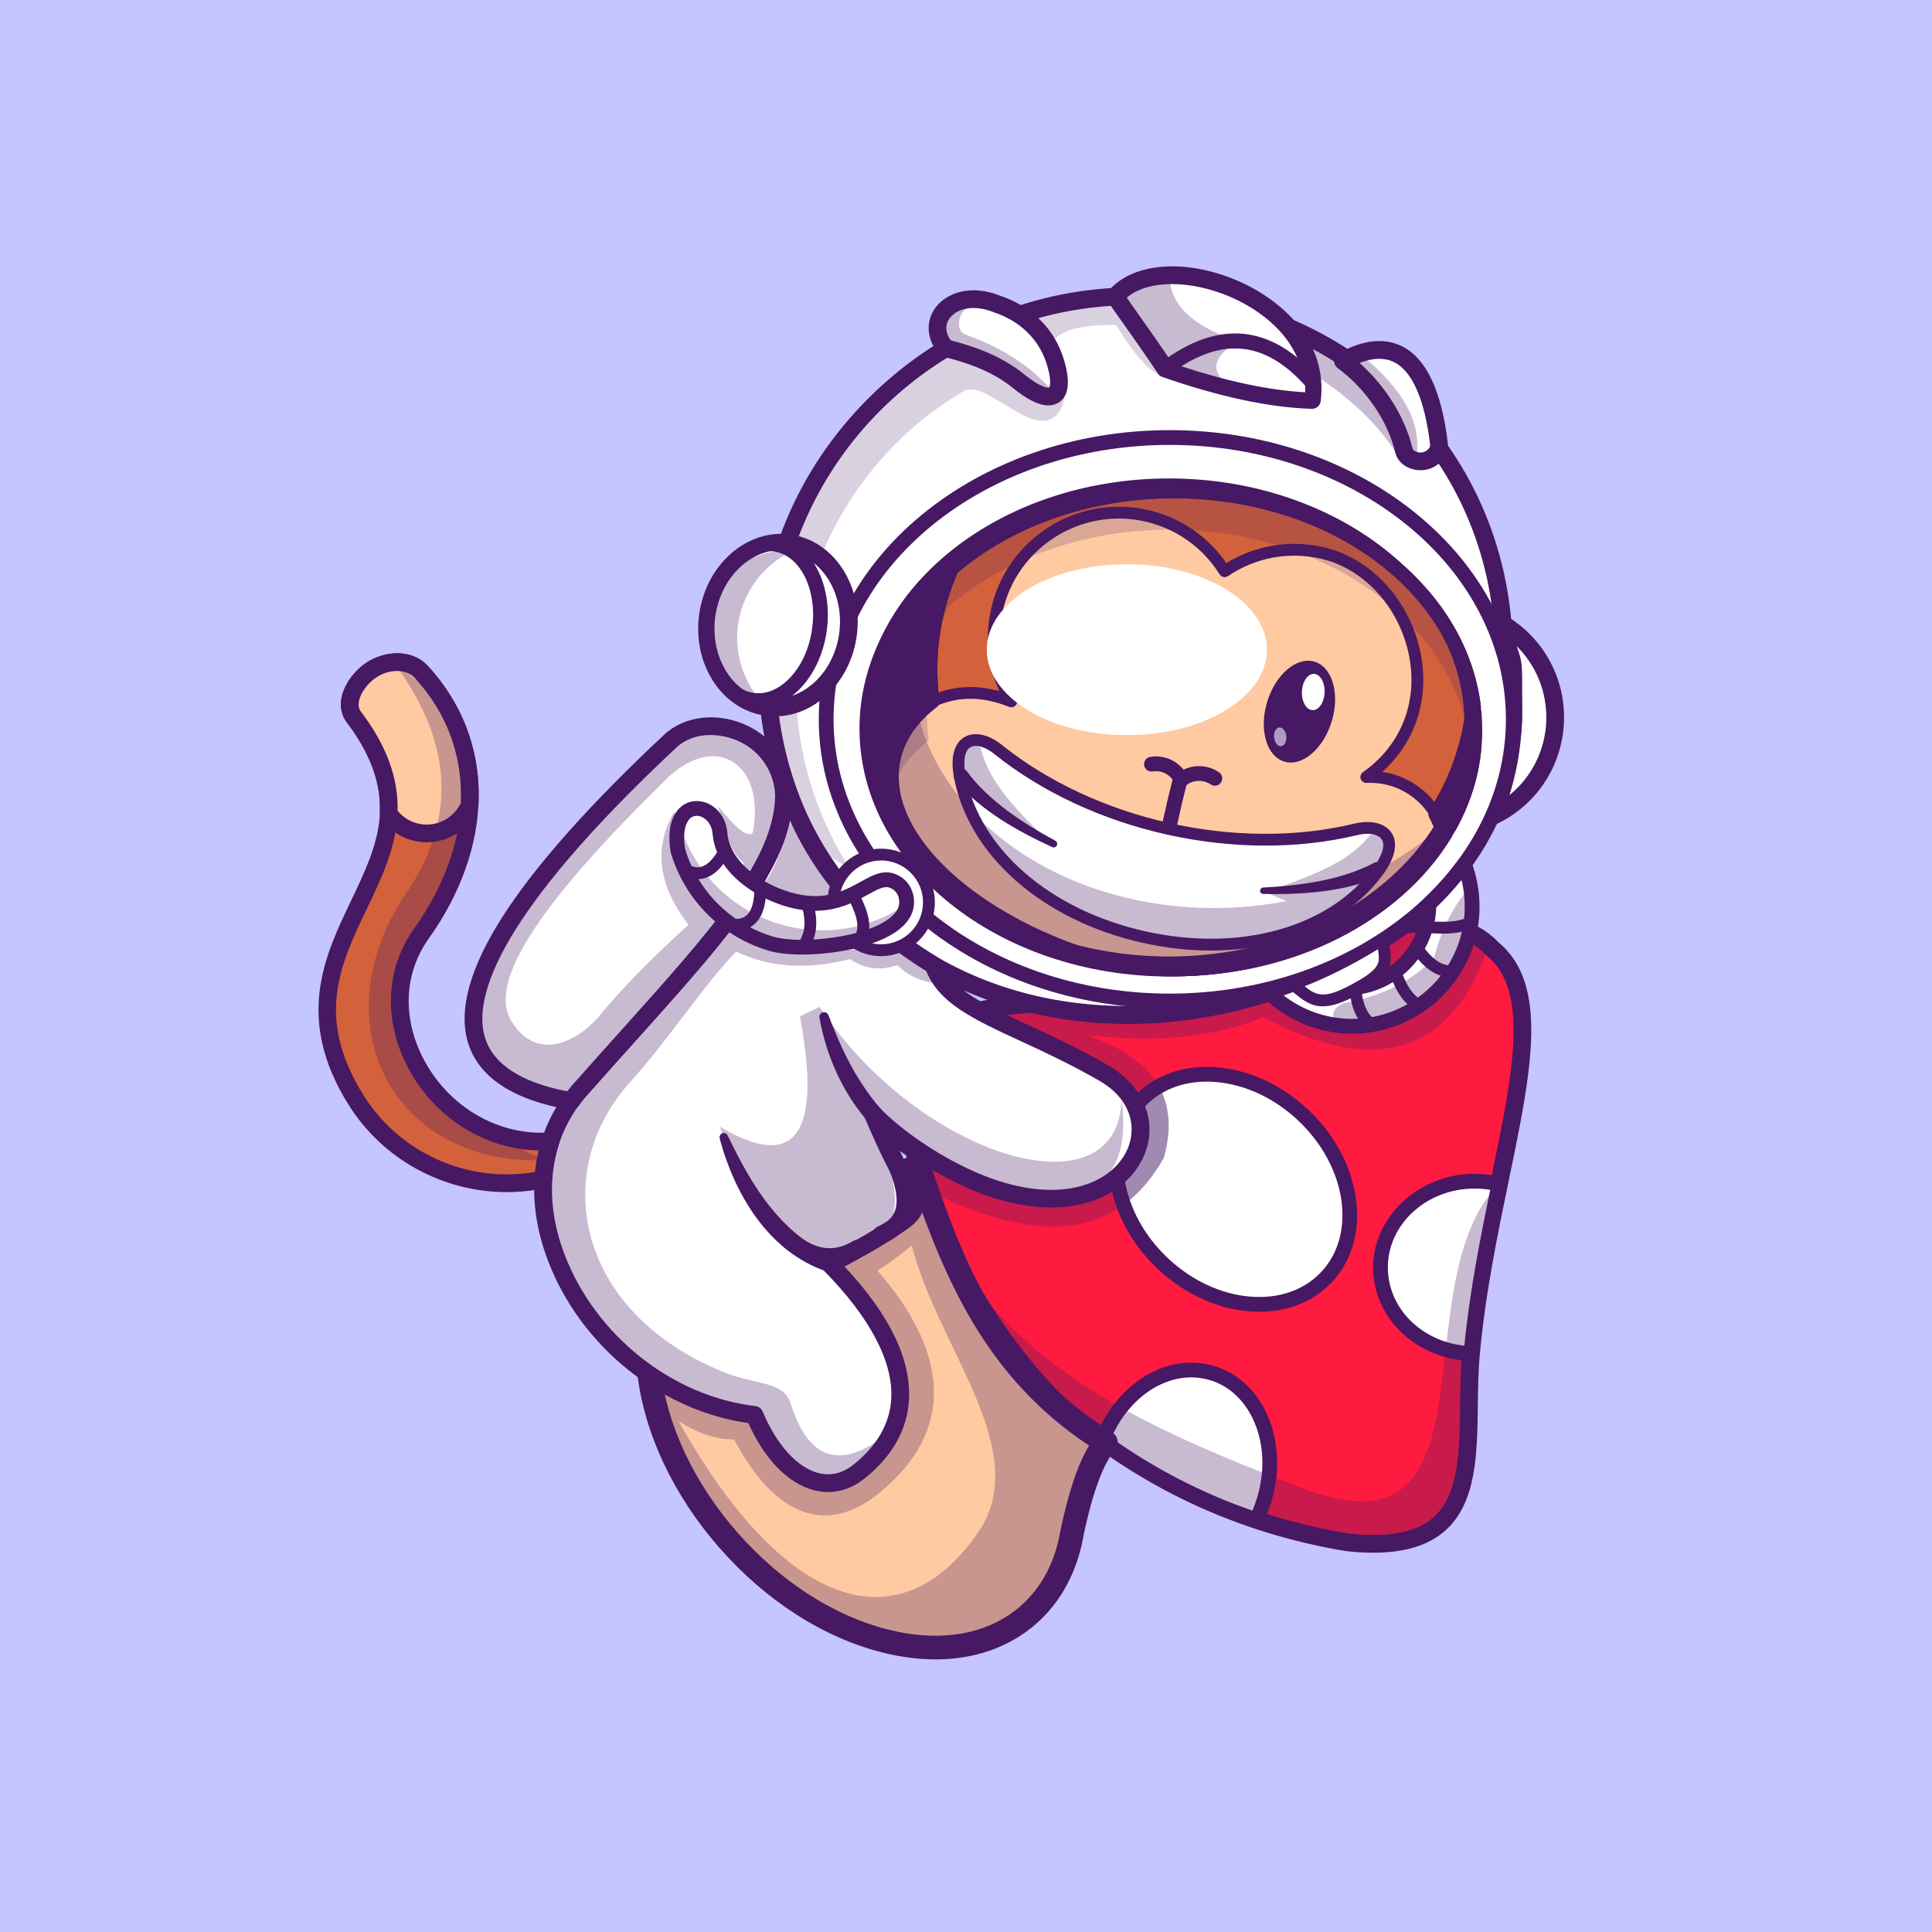 <?xml version="1.0" encoding="UTF-8"?>
<svg id="Layer_1" data-name="Layer 1" xmlns="http://www.w3.org/2000/svg" xmlns:xlink="http://www.w3.org/1999/xlink" viewBox="0 0 4000 4000">
  <defs>
    <style>
      .cls-1 {
        mask: url(#mask);
      }

      .cls-2 {
        fill: #f99;
      }

      .cls-2, .cls-3, .cls-4, .cls-5, .cls-6, .cls-7 {
        fill-rule: evenodd;
      }

      .cls-3, .cls-8 {
        fill: #fff;
      }

      .cls-9, .cls-7 {
        fill: #471863;
      }

      .cls-10 {
        fill: url(#linear-gradient);
      }

      .cls-4 {
        fill: #ffcaa1;
      }

      .cls-5 {
        fill: #d3613b;
      }

      .cls-6 {
        fill: #ff1b40;
      }

      .cls-11 {
        fill: #c5c5ff;
      }

      .cls-12 {
        opacity: .2;
      }

      .cls-13 {
        opacity: .3;
      }

      .cls-14 {
        fill: #b199c5;
      }
    </style>
    <linearGradient id="linear-gradient" x1="2151.72" y1="1956.88" x2="2264.97" y2="1286.39" gradientTransform="translate(97.06 -113.31)" gradientUnits="userSpaceOnUse">
      <stop offset="0" stop-color="#fff"/>
      <stop offset="1" stop-color="#000"/>
    </linearGradient>
    <mask id="mask" x="2042.95" y="1168.18" width="580.05" height="353.92" maskUnits="userSpaceOnUse">
      <rect class="cls-10" x="2042.95" y="1168.18" width="580.05" height="353.92"/>
    </mask>
  </defs>
  <rect class="cls-11" width="4000" height="4000"/>
  <g>
    <path class="cls-3" d="M3105.33,1288.6c41.73,142.13,36.58,275.89-15.47,401.3,76.48-35.91,126.55-111.5,129.8-195.92,3.26-84.45-40.83-163.68-114.33-205.38Z"/>
    <path class="cls-9" d="M3089.87,1708.25c-4.62,0-9.19-1.75-12.68-5.08-5.48-5.23-7.18-13.3-4.27-20.3,50.15-120.84,55.13-251.76,14.81-389.1-2.1-7.17.35-14.9,6.21-19.55,5.85-4.64,13.94-5.27,20.44-1.58,79.78,45.27,127.14,130.35,123.61,222.04-3.53,91.67-57.3,172.83-140.33,211.82-2.5,1.17-5.15,1.74-7.79,1.74ZM3135.81,1333.57c23.87,108.7,20.31,213.48-10.6,312.64,45.62-37.13,73.79-92.33,76.12-152.93,2.36-61.28-22.03-119.09-65.53-159.7Z"/>
    <circle class="cls-8" cx="2341.35" cy="1341.68" r="739.42"/>
    <path class="cls-6" d="M3089.54,1964.08c-131.19-139.69-458.02,41.73-836.7,102.09-187.08,29.81-422.11-17.62-369.03,281.57,52.03,220.13,162.95,417.35,316.61,568.83,161.7,142.87,366.04,239.99,589.26,276.74,302.12,32.4,238.64-198.81,255.53-387.49,34.18-381.94,192.71-720.46,44.33-841.74Z"/>
    <path class="cls-9" d="M2843.11,3214.7c-17.3,0-35.75-1.05-55.39-3.16-.34-.04-.68-.08-1.02-.14-225.37-37.1-432.3-134.3-598.43-281.09-.25-.22-.49-.44-.73-.68-157.84-155.61-269.04-355.36-321.58-577.68-.08-.34-.15-.67-.21-1.02-16.51-93.05-7.19-160.77,28.51-207.05,52.95-68.64,154.89-76.93,253.47-84.96,34.06-2.77,69.28-5.63,102.23-10.88,126.71-20.2,249.58-54.63,357.98-85,223.06-62.5,399.38-111.91,494.14-12.41,105.77,87.67,68.61,266.97,21.59,493.79-22.85,110.25-48.75,235.2-60.19,363.02-2.97,33.23-3.41,68.57-3.83,102.74-1.23,98.89-2.49,201.15-67.33,258.69-34.58,30.68-83.69,45.83-149.21,45.83ZM2792.15,3175.12c82.83,8.81,140.35-2.21,175.82-33.69,52.7-46.77,53.81-136.59,54.99-231.69.43-34.86.88-70.92,3.98-105.56,11.63-129.93,37.75-255.98,60.81-367.2,44.63-215.31,79.88-385.39-9.82-458.7-.62-.51-1.21-1.06-1.76-1.65-79.31-84.45-246.56-37.59-458.33,21.74-109.36,30.64-233.31,65.37-362.11,85.9-34.34,5.47-70.27,8.4-105.02,11.22-94.8,7.71-184.36,15-227.39,70.8-28.96,37.55-36.01,95.69-21.52,177.71,50.96,215.21,158.55,408.54,311.16,559.13,160.75,141.91,361.03,235.95,579.2,271.97Z"/>
    <path class="cls-3" d="M2282.2,2982.28c95.91,70.02,203.49,125.55,318.8,164.22,6.67-13.46,12.33-27.77,16.8-42.87,34.44-116.12-14.29-232.97-108.83-260.99-89.03-26.4-186.9,35.38-226.76,139.64ZM3045.52,2802.41c11.31-123.54,35.48-242.48,57.95-350.91-16.06-3.93-32.93-6.02-50.32-6.02-107.73,0-195.04,79.95-195.04,178.55s83.23,174.7,187.41,178.38ZM2697.1,2307.77c107.2,100.13,129.54,250.46,49.84,335.81-79.69,85.4-231.18,73.45-338.42-26.65-107.23-100.1-129.56-250.44-49.88-335.78,79.7-85.4,231.23-73.45,338.46,26.62Z"/>
    <path class="cls-9" d="M2601.01,3161.79c-1.62,0-3.26-.25-4.86-.8-116.67-39.12-225.32-95.09-322.96-166.37-5.57-4.07-7.73-11.36-5.26-17.81,43.38-113.47,148.88-177.43,245.39-148.84,50.21,14.88,90.19,52.61,112.55,106.23,21.91,52.53,24.25,114.24,6.6,173.76-4.62,15.61-10.59,30.85-17.76,45.31-2.64,5.33-8.02,8.5-13.7,8.5ZM2300.9,2976.92c88.94,63.5,187.06,114.12,292.02,150.66,3.96-9.18,7.38-18.66,10.23-28.29,15.66-52.81,13.71-107.26-5.5-153.32-18.75-44.97-51.79-76.46-93.02-88.68-78.04-23.14-163.86,27.98-203.72,119.62ZM3045.53,2817.69c-.19,0-.37,0-.55,0-113.36-4.01-202.16-89.07-202.16-193.66s94.35-193.84,210.33-193.84c18.27,0,36.42,2.17,53.96,6.46,8,1.95,13.01,9.89,11.34,17.95-20.53,99.09-46.09,222.41-57.7,349.21-.72,7.89-7.35,13.89-15.21,13.89ZM3053.15,2460.76c-99.12,0-179.75,73.24-179.75,163.27,0,83.64,68.46,152.49,158.33,162.09,11.69-116.86,34.39-229.53,53.67-322.72-10.61-1.75-21.4-2.63-32.25-2.63ZM2607.33,2715.88c-6.73,0-13.56-.27-20.47-.82-67.34-5.31-134.38-36.19-188.77-86.95-54.38-50.77-89.79-115.53-99.72-182.36-10.12-68.12,7.32-130.28,49.1-175.04,41.79-44.77,102.65-66.43,171.28-61.05,67.36,5.3,134.4,36.17,188.78,86.93,0,0,0,0,0,0,113.2,105.72,135.89,266.06,50.58,357.42-37.57,40.27-90.55,61.86-150.78,61.86ZM2498.4,2239.43c-51.73,0-96.9,18.19-128.58,52.14-35.3,37.81-49.93,90.96-41.21,149.68,8.92,60.01,41,118.44,90.34,164.5,49.35,46.06,109.83,74.06,170.31,78.82,59.25,4.63,111.21-13.6,146.5-51.43,73.81-79.04,51.78-219.99-49.1-314.21h0c-49.35-46.05-109.83-74.03-170.32-78.8-6.06-.47-12.05-.71-17.94-.71Z"/>
    <path class="cls-4" d="M1508.33,3188.97c-191.46-218.17-223.87-502.79-72.36-635.74,43.89-38.52,98.42-60.04,158.37-65.91l-.02-.03.81-.05c6.01-.6,12.09-1,18.19-1.25,96.93-7.26,252.69-51.53,287.36-74.6,77.15,229.74,162.67,434.74,389.08,575-27.37,31.38-50.98,94.65-70.78,189.83-1.05,6-2.24,11.97-3.6,17.87l-.16.79-.03-.03c-13.61,58.67-42.04,109.96-85.93,148.47-151.51,132.95-429.49,63.82-620.95-154.37Z"/>
    <path class="cls-9" d="M1936.9,3435.56c-34.83,0-71.36-4.63-109.02-13.99-122.07-30.35-242.08-107.23-337.93-216.46-95.85-109.23-156.48-238.22-170.71-363.19-14.6-128.28,21.12-237.32,100.6-307.07,45.86-40.25,104.91-65.04,170.82-71.74.77-.12,1.55-.2,2.34-.24h.26c5.87-.59,12.14-1.02,18.63-1.29,94.79-7.19,244.97-50.41,275.24-70.54,6.34-4.21,14.28-5.24,21.47-2.77,7.2,2.47,12.84,8.14,15.26,15.35,75.93,226.14,156.85,424.52,378.77,562,6.1,3.78,10.23,10.05,11.3,17.15,1.07,7.1-1.04,14.31-5.75,19.72-16.81,19.27-41.76,65.86-65.19,178.36-1.12,6.37-2.37,12.57-3.72,18.43l-.1.5c-.13.62-.28,1.25-.45,1.85-15.21,64.51-47.47,119.84-93.33,160.1-55.59,48.77-127.46,73.84-208.51,73.84ZM1597.01,2511.64c-.09,0-.18.01-.27.02-56.99,5.58-105.65,25.75-144.62,59.95-67.08,58.86-97,152.89-84.26,264.77,13.11,115.16,69.53,234.65,158.87,336.46h0c89.34,101.82,200.49,173.29,312.97,201.25,109.29,27.17,206.4,9.71,273.46-49.14,38.97-34.2,65.29-79.83,78.23-135.62.05-.21.1-.41.15-.62,0-.03.02-.07.02-.11,1.21-5.24,2.33-10.83,3.34-16.61.04-.25.09-.5.15-.76,16.96-81.58,36.65-140.3,59.82-178.18-210.2-139.6-296.65-337.71-368.4-547.41-61.95,25.83-188.76,58.54-271.32,64.73-.27.02-.55.04-.83.05-5.9.24-11.54.63-16.75,1.15-.19.02-.37.04-.56.05Z"/>
    <g class="cls-13">
      <path class="cls-7" d="M3082.8,1957.36c-135.38-126.92-457.59,49.47-829.95,108.81-187.08,29.81-422.11-17.62-369.03,281.57,13.94,59.02,32.13,116.35,54.22,171.64,7.96-16.87,8.61-32.1,1.94-45.73,224.04,108.41,380.57,82.86,469.65-76.66,34.2-121.75-19.47-206.5-161.02-254.24,145.54,17.02,267.79,4.75,366.8-36.88,234.46,124.98,390.26,75.47,467.4-148.5"/>
    </g>
    <g class="cls-13">
      <path class="cls-7" d="M2326.38,2494.27c-27.9-77.53-18.65-158.6,32.26-213.12,12.02-12.89,25.68-23.54,40.57-32,23.1,41.01,26.57,90.27,10.41,147.83-23.17,41.53-50.93,73.93-83.24,97.29"/>
    </g>
    <g class="cls-13">
      <path class="cls-7" d="M1929.16,2534.54c3.78-5.5,6.93-10.87,9.31-16.06-13.16-34.99-25.59-70.72-37.8-107.07-5.15,3.43-13.02,7.33-22.92,11.5-.53-.18-.83.03-1.02.44-57.25,23.87-181.38,56.51-263.41,62.66-6.1.25-12.18.65-18.19,1.25l-.81.05.02.03c-59.95,5.87-114.48,27.4-158.37,65.91-71.59,62.82-102.06,159.52-94.15,267.05-.01-.03-.03-.06-.04-.09.04.55.12,1.11.16,1.66.52,6.82,1.18,13.67,2.01,20.56.06.49.13.98.19,1.46.88,7.11,1.91,14.25,3.11,21.42.04.22.07.44.1.66,1.2,7.08,2.58,14.2,4.09,21.34.19.91.37,1.81.57,2.72,1.17,5.38,2.39,10.77,3.74,16.18.05.04.09.07.13.11,23.78,95.48,75.06,194.49,152.42,282.68,191.47,218.17,469.45,287.29,620.95,154.34,43.9-38.54,72.33-89.8,85.94-148.47l.04.03.15-.8c1.37-5.9,2.55-11.85,3.6-17.87,19.79-95.18,43.41-158.45,70.78-189.85-113.72-45.96-277.52-301.09-360.61-451.84ZM2032.99,3160.88c-159,244.57-400.92,186.98-628.36-218.81,41.22,25.99,79.62,38.74,115.18,38.11,83.77,157.51,189.44,201.42,300.8,110.63,154.77-126.2,147.73-286.27-3.88-459.97,28.45-18.45,52.1-35.83,71.05-52.18,54.41,211.58,242.57,413.5,145.22,582.22Z"/>
    </g>
    <path class="cls-3" d="M2348.6,613.35c413.93,0,743.74,300.92,764.14,702.35l6.83,18.04c15.79,48.1,13.53,26.9,13.53,149.47s-93.13,356.01-269.95,461.31l-20.42,14.88c-581.82,336.26-1255.53,50.41-1255.53-586.32,0-419.59,347.47-759.73,761.38-759.73Z"/>
    <path class="cls-9" d="M2334.81,2119.95c-149.3,0-291.05-36.41-411.53-105.94-225.23-129.97-354.41-363.58-354.41-640.94,0-207.13,82-402.54,230.9-550.23,148.12-146.92,343.03-227.84,548.83-227.84,424.23,0,760.04,307.96,782.31,716.87l5.82,15.37c.1.26.19.52.27.78,1.66,5.04,3.11,9.31,4.38,13.06,10.33,30.33,10.32,33.03,10.13,102.09-.03,11.33-.07,24.53-.07,40.04,0,130.2-96.66,368.05-278.16,476.63l-19.74,14.38c-.52.38-1.06.73-1.63,1.06-154.87,89.51-324.29,139.39-489.93,144.27-9.08.26-18.15.4-27.18.4ZM2348.6,631.7c-409.71,0-743.04,332.58-743.04,741.38,0,263.89,122.49,485.92,336.06,609.16,254.38,146.79,595.74,132.13,891.11-38.24l19.62-14.3c.46-.33.93-.65,1.42-.94,168.05-100.08,260.99-326.98,260.99-445.55,0-15.55.03-28.78.07-40.14q.18-65.63-8.17-90.16c-1.28-3.76-2.73-8.03-4.38-13.05l-6.69-17.66c-.67-1.78-1.06-3.66-1.16-5.57-19.85-390.47-340.48-684.93-745.82-684.93Z"/>
    <g class="cls-12">
      <path class="cls-7" d="M1663.87,1714.69c-30.88-61.78-53.22-130.26-65.58-204.76-4.76-275.87,55.61-488.81,181.12-638.85,48.04-53.99,103.51-101.2,164.72-139.91,99.81-59.77,221.18-98.66,364.14-116.72l.6-.05c39.1,46.83,71.51,101.59,97.2,164.32-26.3-8.98-58-44.24-95.09-105.77-69.3-1.14-112.33,9.53-129.06,32.02,6.79,11.92,12.61,27.1,17.45,45.61,20.38,97.59-13.76,146.03-85.39,106.75-58.82-32.25-89.92-59.99-117.41-48.52-164.99,96.92-283.59,256.61-328.68,442.58-45.08,185.94-12.77,382.24,89.51,543.95-37.47-16.2-68.64-43.1-93.53-80.64Z"/>
    </g>
    <path class="cls-3" d="M2421.79,905.84c392.85,0,711.32,261.16,711.32,583.31s-318.47,583.31-711.32,583.31-711.33-261.16-711.33-583.31,318.47-583.31,711.33-583.31Z"/>
    <path class="cls-9" d="M2421.79,2087.76c-400.66,0-726.62-268.53-726.62-598.6s325.96-598.6,726.62-598.6,726.61,268.53,726.61,598.6-325.95,598.6-726.61,598.6ZM2421.79,921.13c-383.8,0-696.04,254.81-696.04,568.02s312.24,568.03,696.04,568.03,696.03-254.81,696.03-568.03-312.24-568.02-696.03-568.02Z"/>
    <path class="cls-7" d="M2421.79,1013.68c344.59,0,623.94,221.58,623.94,494.88s-279.35,494.88-623.94,494.88-623.94-221.58-623.94-494.88,279.34-494.88,623.94-494.88Z"/>
    <path class="cls-9" d="M2421.79,2021.78c-354.16,0-642.29-230.23-642.29-513.22s288.12-513.22,642.29-513.22,642.29,230.23,642.29,513.22-288.12,513.22-642.29,513.22ZM2421.79,1032.02c-333.93,0-605.61,213.77-605.61,476.54s271.67,476.54,605.61,476.54,605.61-213.77,605.61-476.54-271.67-476.54-605.61-476.54Z"/>
    <path class="cls-3" d="M2958.41,1872.06c26.15-24.41,50.64-52,73.44-82.78,40.68,108.51.81,230.73-96.03,294.38-96.85,63.65-224.85,51.78-308.32-28.61,33.01-10.87,59.02-20.3,78.07-28.32,53.85,27.82,118.29,25.5,169.98-6.12,51.69-31.62,83.12-87.96,82.87-148.55Z"/>
    <path class="cls-9" d="M2799.31,2140.09c-66.11,0-131.62-25.12-182.42-74.04-3.86-3.72-5.49-9.18-4.3-14.41s5.03-9.44,10.12-11.12c32.52-10.71,58.41-20.1,76.93-27.88,4.17-1.76,8.91-1.57,12.94.51,48.77,25.2,108.16,23.06,154.99-5.58,46.84-28.65,75.79-80.55,75.56-135.44-.01-4.26,1.74-8.34,4.86-11.24,25.36-23.67,49.44-50.82,71.58-80.71,3.33-4.5,8.84-6.84,14.41-6.04,5.55.78,10.22,4.53,12.19,9.77,43.48,115.98,1.56,244.49-101.95,312.52-44.58,29.3-94.92,43.66-144.91,43.66ZM2657.73,2060.99c78.06,60.29,185.5,65.22,269.7,9.9,83.46-54.85,121.62-154.19,98.5-249.03-16.62,20.47-34.14,39.51-52.32,56.88-2.04,63-36.11,121.89-90.08,154.91-53.82,32.92-121.57,36.51-178.51,9.84-12.99,5.25-28.81,11.1-47.28,17.49Z"/>
    <path class="cls-3" d="M2676.99,2037.93c59.21-21.22,121.26-52.38,186.18-93.41,1.71,44.84,24.79,60.22-63.02,106.64-72.2,38.2-88.27,14.95-123.17-13.24Z"/>
    <path class="cls-9" d="M2738.61,2083.51c-24.09,0-40.6-12.17-60.39-28.71-2.86-2.39-5.81-4.85-8.91-7.36-3.44-2.78-5.11-7.19-4.38-11.55.74-4.36,3.77-7.98,7.93-9.47,58-20.79,119.83-51.82,183.77-92.23,3.69-2.34,8.36-2.52,12.23-.48,3.87,2.04,6.36,5.99,6.52,10.36.29,7.5,1.23,14.16,2.14,20.6,5,35.31,4.13,57.25-71.66,97.32-28.94,15.31-50.04,21.54-67.27,21.54ZM2701.06,2041.96c23.74,19.28,40.14,26.56,93.38-1.61,64.29-33.99,62.59-45.99,58.88-72.28-.13-.91-.26-1.85-.4-2.79-52.32,31.93-103.24,57.64-151.86,76.67Z"/>
    <path class="cls-5" d="M3050.75,1464.32c-2.05,18.71-5.14,37.47-9.34,56.26-13.44,60.14-37.07,115.5-68.79,164.92,7.38,14.23,13.31,28.59,17.7,42.95-101.46,164.4-314.41,277.61-560.72,277.61-43.88,0-86.69-3.61-128.02-10.45-288.92-79.47-488.08-263.8-451.82-426.03,10.27-45.91,38.36-85.37,80.04-117.22-7.65-58.23-5.45-118.39,8-178.53,7.63-34.09,18.53-66.61,32.3-97.39,114.04-98.46,277.68-160.14,459.51-160.14,324.67,0,591.38,196.69,621.14,448.03Z"/>
    <path class="cls-9" d="M2429.6,2021.34c-43.89,0-87.8-3.58-130.51-10.65-.53-.09-1.04-.2-1.56-.34-301.8-83.02-500.71-273.94-462.69-444.1,10.28-45.98,36.75-86.51,78.73-120.57-6.72-58.59-3.6-117.48,9.31-175.19,7.71-34.45,18.9-68.2,33.26-100.3.92-2.04,2.27-3.86,3.96-5.32,120.61-104.13,291.73-163.86,469.5-163.86,159.56,0,312.32,47.12,430.15,132.68,117.99,85.68,191.22,202.46,206.18,328.84.14,1.15.14,2.31.01,3.47-2.14,19.45-5.38,38.94-9.62,57.93-12.89,57.67-35.14,112.29-66.18,162.45,6.02,12.52,10.99,25.14,14.8,37.6,1.28,4.2.7,8.76-1.61,12.5-52.09,84.4-132.36,155.66-232.15,206.07-102.05,51.55-220.16,78.8-341.57,78.8ZM2304.87,1980.65c40.82,6.71,82.78,10.11,124.74,10.11,232.11,0,439.78-101.15,543.98-264.41-3.82-11.22-8.7-22.56-14.54-33.83-2.51-4.85-2.25-10.68.71-15.29,31.54-49.16,53.99-102.99,66.73-160,3.88-17.33,6.86-35.1,8.87-52.86-30.33-246.87-290.37-432.81-605.76-432.81-169.27,0-331.94,56.17-446.93,154.21-12.87,29.3-22.94,60.03-29.96,91.37-12.75,57.05-15.37,115.32-7.76,173.2.71,5.42-1.53,10.82-5.87,14.14-40.14,30.68-65.18,67.15-74.4,108.41-33.81,151.29,159.5,330.3,440.19,407.74Z"/>
    <path class="cls-4" d="M2372.74,1067.6c70.19,15.7,127.31,58.6,162.72,115.08,56.92-38.39,128.91-54.24,201.21-38.07,190.46,42.6,284.72,329.01,92.19,464.13,58.42-2.91,113.7,26.6,143.77,76.76,7.38,14.23,13.31,28.59,17.7,42.95-101.46,164.4-314.41,277.61-560.72,277.61-43.88,0-86.69-3.61-128.02-10.45-288.92-79.47-488.08-263.8-451.82-426.03,10.27-45.91,38.36-85.37,80.04-117.22,50.61-23.56,105.3-23.61,164.11-.2h.02c-32.54-54.74-45.06-121.5-30.08-188.53,31.18-139.41,169.47-227.18,308.89-196.02Z"/>
    <path class="cls-9" d="M2429.6,2018.28c-43.73,0-87.47-3.57-130.01-10.61-.42-.07-.83-.16-1.25-.27-300.2-82.58-498.18-271.95-460.51-440.49,10.67-47.75,39.12-89.56,84.54-124.27.7-.54,1.46-1,2.27-1.37,44.98-20.95,93.46-24.4,144.47-10.36-23.9-53.11-30.05-112.4-17.19-169.95,32.59-145.77,177.67-237.86,323.49-205.29h0c67.11,15.01,124.77,53.95,163.61,110.19,60.27-36.91,130.93-48.69,200.31-33.18,99.08,22.16,180.24,110.59,201.97,220.04,18.74,94.39-10.81,183.9-79.46,245.42,49.98,7.39,94.65,36.68,121.26,81.07.13.22.25.44.37.66,7.74,14.94,13.97,30.07,18.54,44.99,1.03,3.36.56,7.01-1.29,10-51.79,83.92-131.65,154.79-230.93,204.95-101.63,51.34-219.26,78.47-340.2,78.47ZM2304.21,1983.64c41.04,6.76,83.21,10.18,125.39,10.18,233.75,0,442.85-102.19,547.34-267.06-3.91-11.7-8.94-23.55-15.01-35.3-27.85-46.19-78.59-73.2-132.48-70.52-5.37.29-10.41-3.09-12.18-8.24-1.77-5.15.08-10.85,4.54-13.98,78.8-55.3,114.49-145.48,95.48-241.24-19.87-100.11-93.54-180.86-183.32-200.94-66.79-14.95-134.87-2.06-191.69,36.27-2.74,1.86-6.13,2.52-9.38,1.83-3.24-.69-6.07-2.66-7.83-5.47-35.24-56.23-90.3-95.16-155.02-109.64-132.58-29.64-264.62,54.14-294.28,186.75-13.76,61.59-3.58,125.38,28.66,179.61,2.25,3.78,2.29,8.47.12,12.3-2.94,5.17-9.63,7.52-15.18,5.32-55.59-22.14-105.73-22.35-153.22-.63-40.11,30.95-65.16,67.74-74.47,109.36-34.17,152.91,160.17,333.54,442.51,411.4Z"/>
    <path class="cls-3" d="M2066.35,1551.61c-44.77-35.98-94.27-24.56-79.25,55.64,64.53,344.57,662.59,478.28,867.74,194.06,47.71-66.21,7.78-97.59-48.01-84.15-244.34,58.9-544.48-8.24-740.48-165.54Z"/>
    <path class="cls-9" d="M2506.78,1967.96c-45.75,0-93.19-5.21-141.24-15.96-206.89-46.27-360.16-180.71-390.46-342.5-10.32-55.12,8.96-75.82,21.38-83.26,20.45-12.24,50.16-6.17,77.55,15.83,194.36,155.99,487.71,221.58,729.95,163.19,34.14-8.23,63.6-1.05,76.88,18.73,8.07,12.01,16.71,38.96-16.08,84.46-73.97,102.49-206.68,159.5-357.98,159.51ZM2020.43,1544.38c-4.33,0-8.2.93-11.4,2.85-11.84,7.09-15.45,28.15-9.9,57.77,28.5,152.16,174.42,279,371.76,323.14,197.35,44.14,383.43-8.46,474.03-133.99,17.62-24.45,23.31-45.05,15.61-56.51-7.31-10.89-27.27-14.27-50.83-8.59-249.23,60.07-551.04-7.4-751-167.89,0,0,0,0,0,0-13.53-10.87-27.36-16.77-38.26-16.77Z"/>
    <path class="cls-4" d="M3051.76,1473.4c-2.02,15.85-4.76,31.75-8.32,47.62-13.45,60.14-37.07,115.53-68.77,164.92,6.94,13.44,12.61,26.95,16.92,40.48,39.7-65.09,61.97-138.12,61.97-215.25,0-12.71-.62-25.31-1.79-37.77Z"/>
    <path class="cls-9" d="M2991.59,1741.72c-.61,0-1.22-.03-1.83-.11-5.95-.72-10.92-4.83-12.74-10.54-3.99-12.53-9.35-25.35-15.94-38.1-2.5-4.85-2.23-10.67.72-15.27,31.51-49.09,53.96-102.92,66.72-160,3.37-15.06,6.09-30.61,8.07-46.21.99-7.73,7.65-13.63,15.42-13.35,7.79.13,14.24,6.1,14.97,13.86,1.24,13.17,1.86,26.36,1.86,39.2,0,78.26-21.6,153.36-64.2,223.21-2.8,4.58-7.76,7.33-13.05,7.33ZM2992.18,1686.82c.64,1.34,1.27,2.67,1.88,4.01,6.15-11.95,11.67-24.04,16.54-36.26-5.75,10.94-11.89,21.7-18.43,32.26Z"/>
    <path class="cls-2" d="M3051.22,1553.77c-5.35-.87-10.67-1.19-15.94-1.07-13.97,48.02-34.57,92.66-60.62,133.24,1.49,2.91,2.91,5.8,4.32,8.71,6.3,6.32,13.65,11.67,21.88,15.75,26.99-48.62,44.41-101.32,50.36-156.63Z"/>
    <path class="cls-9" d="M3000.85,1725.69c-2.29,0-4.6-.51-6.77-1.59-9.62-4.77-18.35-11.04-25.93-18.66-1.2-1.21-2.19-2.6-2.93-4.14-1.35-2.81-2.72-5.59-4.16-8.4-2.48-4.84-2.2-10.64.74-15.22,25.74-40.09,45.52-83.58,58.81-129.26,1.86-6.4,7.66-10.85,14.32-11.01,6.34-.16,12.68.28,18.76,1.26,8.01,1.31,13.6,8.65,12.74,16.72-6.05,56.28-23.61,110.92-52.19,162.41-2.78,5.01-7.99,7.87-13.37,7.87ZM2992.45,1686.38c.86.78,1.75,1.54,2.65,2.27,5.55-10.95,10.58-22.05,15.07-33.26-5.55,10.52-11.46,20.85-17.72,30.99Z"/>
    <path class="cls-9" d="M2445.67,1629.7c-5.68,0-11.13-3.18-13.77-8.64-8.34-17.26-26.67-26.84-45.57-23.85-8.36,1.33-16.17-4.37-17.49-12.71-1.32-8.34,4.37-16.17,12.71-17.49,32.35-5.14,63.63,11.25,77.89,40.74,3.67,7.6.49,16.74-7.11,20.42-2.14,1.04-4.41,1.53-6.64,1.53Z"/>
    <path class="cls-9" d="M2445.67,1629.69c-4.45,0-8.86-1.93-11.88-5.65-5.32-6.56-4.32-16.18,2.24-21.5,25.04-20.32,61.14-21.84,87.79-3.7,6.98,4.75,8.78,14.26,4.03,21.24-4.75,6.98-14.25,8.79-21.24,4.04-15.58-10.61-36.68-9.71-51.33,2.17-2.83,2.3-6.24,3.42-9.62,3.42Z"/>
    <path class="cls-9" d="M2420.78,1725.69c-1.09,0-2.21-.12-3.32-.37-8.24-1.83-13.44-9.99-11.62-18.23,10.16-45.86,14.55-64.45,23.49-99.43,2.08-8.18,10.38-13.13,18.59-11.03,8.18,2.09,13.12,10.42,11.03,18.59-8.84,34.6-13.19,53.01-23.26,98.48-1.58,7.13-7.9,11.98-14.91,11.98Z"/>
    <path class="cls-9" d="M2002.51,1597.81c22.38,30.37,51.26,56.83,82.5,80.19,31.34,23.39,65.17,43.87,99.96,62.67l.04.02c3.56,1.92,4.89,6.37,2.96,9.93-1.84,3.41-6.02,4.76-9.49,3.18-36.46-16.67-72.3-35.19-106.38-57.24-33.98-22.09-66.45-47.77-93.64-79.88-5.46-6.45-4.66-16.1,1.79-21.56,6.45-5.46,16.1-4.66,21.56,1.79.21.25.42.51.62.78l.09.12Z"/>
    <g class="cls-13">
      <path class="cls-7" d="M1990.5,1570.19c-1.01,60.91,58.72,117.97,179.16,171.11-57.7-57.35-124.07-121-138.78-192.79-45.2-26.15-38.55-19.56-40.38,21.67Z"/>
    </g>
    <path class="cls-9" d="M2857.77,1814.15c-38.9,17.21-79.74,26.22-120.38,31.35-40.71,5.06-81.46,6.16-121.97,5.37-3.68-.07-6.6-3.11-6.53-6.78.07-3.51,2.84-6.33,6.29-6.52h.06c39.98-2.07,79.81-6.05,118.65-13.73,38.74-7.7,76.69-19.21,110.4-37.14l.1-.05c7.46-3.97,16.72-1.14,20.69,6.32,3.97,7.46,1.14,16.72-6.32,20.69-.32.17-.67.34-1,.48Z"/>
    <g class="cls-13">
      <path class="cls-7" d="M2863.75,1765.47c-25.04,55.54-103.36,81.69-234.96,78.5,76.59-27.32,163.76-56.63,207.66-115.33,52.02-4.43,43.19-1.29,27.31,36.83Z"/>
    </g>
    <path class="cls-9" d="M2429.6,2021.34c-43.89,0-87.8-3.58-130.51-10.65-.53-.09-1.04-.2-1.56-.34-301.8-83.02-500.71-273.94-462.69-444.1,10.28-45.98,36.75-86.51,78.73-120.57-6.72-58.59-3.6-117.48,9.31-175.19,7.71-34.45,18.9-68.2,33.26-100.3.92-2.04,2.27-3.86,3.96-5.32,120.61-104.13,291.73-163.86,469.5-163.86,159.56,0,312.32,47.12,430.15,132.68,117.99,85.68,191.22,202.46,206.18,328.84.14,1.15.14,2.31.01,3.47-2.14,19.45-5.38,38.94-9.62,57.93-12.89,57.67-35.14,112.29-66.18,162.45,6.02,12.52,10.99,25.14,14.8,37.6,1.28,4.2.7,8.76-1.61,12.5-52.09,84.4-132.36,155.66-232.15,206.07-102.05,51.55-220.16,78.8-341.57,78.8ZM2304.87,1980.65c40.82,6.71,82.78,10.11,124.74,10.11,232.11,0,439.78-101.15,543.98-264.41-3.82-11.22-8.7-22.56-14.54-33.83-2.51-4.85-2.25-10.68.71-15.29,31.54-49.16,53.99-102.99,66.73-160,3.88-17.33,6.86-35.1,8.87-52.86-30.33-246.87-290.37-432.81-605.76-432.81-169.27,0-331.94,56.17-446.93,154.21-12.87,29.3-22.94,60.03-29.96,91.37-12.75,57.05-15.37,115.32-7.76,173.2.71,5.42-1.53,10.82-5.87,14.14-40.14,30.68-65.18,67.15-74.4,108.41-33.81,151.29,159.5,330.3,440.19,407.74Z"/>
    <path class="cls-9" d="M2985.96,1933c-10.64,0-22.28-.59-34.96-1.76-6.72-.62-11.67-6.57-11.05-13.3.62-6.72,6.66-11.67,13.3-11.05,51.89,4.78,75.36-1.86,85.88-8.27,5.75-3.51,13.29-1.69,16.81,4.08,3.52,5.77,1.69,13.29-4.08,16.81-14.8,9.02-36.52,13.49-65.89,13.49Z"/>
    <path class="cls-9" d="M3002.37,2023.12c-27.74,0-54.29-18.02-79.02-53.66-3.85-5.55-2.47-13.17,3.08-17.02,5.54-3.85,13.16-2.47,17.02,3.08,21.35,30.77,42.79,45.24,63.43,42.89,6.71-.75,12.76,4.09,13.51,10.8.75,6.71-4.09,12.76-10.8,13.51-2.42.27-4.82.41-7.22.41Z"/>
    <path class="cls-9" d="M2938.51,2094.1c-1.86,0-3.75-.42-5.51-1.32-24.03-12.17-42.76-38.22-55.66-77.43-2.11-6.42,1.38-13.33,7.79-15.44,6.42-2.11,13.33,1.38,15.44,7.79,10.81,32.84,25.43,54.12,43.47,63.25,6.03,3.05,8.44,10.41,5.39,16.44-2.16,4.26-6.46,6.71-10.92,6.71Z"/>
    <path class="cls-9" d="M2839.75,2133.41c-2.43,0-4.88-.72-7.02-2.22-21.77-15.3-34.64-41.67-38.23-78.37-.66-6.72,4.26-12.7,10.98-13.36,6.66-.64,12.71,4.26,13.36,10.98,2.87,29.29,12.27,49.73,27.95,60.74,5.53,3.88,6.86,11.51,2.98,17.04-2.38,3.39-6.17,5.2-10.02,5.2Z"/>
    <path class="cls-3" d="M1619.67,1602.89c48.56,166.34,152.9,298.14,313.03,395.38,33.62,95.97,172.06,119.56,352.55,223.41,177.94,102.41,28.98,364.72-289.19,214.46-89.64-42.32-157.37-97.66-190.16-131.95,28.28,64.47,41.28,94.01,65.79,134.94,30.74,51.36,31.08,66.66-7.1,92.88-58.54,40.19-109.33,65.46-146.01,85.62,166.21,168.48,194.63,321.15,60.14,428.92-73.01,58.52-165.01,7.24-216.64-117.1-332.03-38.87-566.02-441.71-360.72-673.76,267.49-302.34,450.14-475.35,418.31-652.81Z"/>
    <path class="cls-9" d="M1714.48,3089.06c-9.65,0-19.41-1.25-29.22-3.76-53.39-13.68-102.54-64.09-135.89-138.99-181.51-25.54-347.24-159.24-414.66-335.68-52.11-136.38-32.82-270.18,52.92-367.09,33.52-37.88,65.42-73.42,96.27-107.78,207.14-230.75,343.99-383.2,317.72-529.62-1.72-9.6,4.37-18.87,13.86-21.1,9.46-2.22,19.07,3.35,21.81,12.72,47,161.03,149.6,290.51,304.94,384.84,3.63,2.21,6.39,5.61,7.79,9.62,19.8,56.52,86.23,87.26,178.18,129.79,49.26,22.79,105.09,48.61,166.21,83.79,77.98,44.88,106.46,125.92,69.27,197.07-45.88,87.75-182.94,140.78-375.44,49.87-50.52-23.85-95.27-52.34-131.19-79.55,9.48,19.75,18.57,36.79,30.39,56.53,32.57,54.41,38.03,82.75-12.46,117.43-48.47,33.27-91.35,56.3-125.81,74.81-.22.12-.43.23-.65.35,93.38,99.61,138.21,192.46,133.33,276.23-3.61,61.89-34.45,116.51-91.65,162.35-23.3,18.68-49.06,28.2-75.71,28.2ZM1635.49,1698.75c-28.34,131.81-153.13,270.83-324.3,461.51-30.81,34.32-62.67,69.8-96.09,107.59-76.38,86.33-93.19,206.49-46.13,329.68,63.98,167.45,222.82,293.52,395.24,313.7,6.6.78,12.26,5.05,14.81,11.19,28.46,68.53,71.57,116.13,115.34,127.34,25.64,6.57,50.18.67,72.88-17.53,48.75-39.06,74.98-84.77,77.96-135.85,4.48-76.76-43.82-168.69-139.69-265.86-4.04-4.1-5.92-9.84-5.09-15.53s4.28-10.66,9.32-13.43c6.88-3.78,14.24-7.73,22.06-11.93,33.68-18.09,75.59-40.59,122.4-72.73,26.2-18,30.22-20.76,1.74-68.34-25.29-42.22-39.17-73.89-66.85-136.99-3.57-8.15-.78-17.69,6.62-22.63,7.41-4.93,17.28-3.85,23.44,2.58,34.42,35.99,101.03,88.52,184.74,128.04,170.62,80.58,289.24,39.01,327.26-33.7,23.32-44.6,15.34-107.75-55.05-148.27-59.71-34.36-114.75-59.82-163.32-82.29-97.12-44.93-168.11-77.77-195.03-144.67-130.46-80.5-225.07-185.1-282.26-311.87Z"/>
    <path class="cls-9" d="M1825.1,2574.22c-7.29,0-14.17-4.37-17.04-11.55-3.75-9.4.83-20.08,10.24-23.83,18.08-7.22,29.39-17.61,34.58-31.77,9.27-25.28-.17-65.62-27.28-116.67-4.76-8.95-1.35-20.05,7.59-24.8,8.94-4.76,20.05-1.36,24.8,7.59,33.06,62.23,42.66,110.16,29.33,146.5-8.86,24.17-27.51,42.07-55.43,53.21-2.23.89-4.53,1.31-6.79,1.31Z"/>
    <path class="cls-9" d="M1955.98,2432.61c-33.99-12.5-66.39-30.08-95.84-51.85-7.16-5.7-14.62-11.04-21.52-17.07l-10.23-9.18c-3.42-3.05-6.84-6.1-9.98-9.44-13.08-12.83-25.25-26.58-36.36-41.1-22.45-28.88-40.58-60.8-54.85-93.99-14.1-33.29-24.46-67.88-30.6-103.04-.92-5.27,2.6-10.28,7.87-11.2,4.64-.81,9.08,1.83,10.7,6.07l.03.08c12.42,32.42,25.58,64.12,41.38,94.24,15.59,30.19,33.78,58.71,54.6,84.98,10.4,13.14,21.73,25.48,33.49,37.35,11.89,11.76,24.5,22.74,37.58,33.2,26.32,20.73,55.17,38.28,85.56,53.48l.03.02c7.4,3.7,10.4,12.7,6.69,20.1-3.45,6.89-11.5,9.96-18.57,7.36Z"/>
    <path class="cls-9" d="M1712.74,2632.75c-29.78-9.62-57.76-25.12-82.41-44.41-3.06-2.44-6.29-4.69-9.2-7.3l-8.72-7.83c-5.96-5.09-11.24-10.81-16.74-16.31-10.66-11.33-20.56-23.27-29.71-35.69-18.15-24.94-33.33-51.64-45.79-79.29-12.51-27.63-22.58-56.12-30.12-85.15-1.22-4.68,1.59-9.46,6.27-10.67,4.1-1.07,8.28.96,10.06,4.62l.04.09c12.91,26.42,25.98,52.42,40.46,77.37,14.53,24.91,30.23,48.88,48,70.89,8.89,10.99,18.08,21.66,28.01,31.53,4.98,4.9,9.73,10.07,15.06,14.54,5.19,4.65,10.36,9.32,15.85,13.55,21.65,17.41,45.29,31.97,70.6,43.83l.21.1c8.12,3.8,11.61,13.47,7.81,21.58-3.51,7.49-12.01,11.04-19.69,8.56Z"/>
    <path class="cls-9" d="M1718.12,2620.68c-29.87,0-60.05-11.44-89.48-34.23-8.01-6.2-9.47-17.72-3.27-25.73,6.2-8.01,17.73-9.47,25.73-3.27,40.38,31.27,76.93,35.09,115,12.05,8.68-5.24,19.95-2.48,25.19,6.19,5.25,8.66,2.48,19.94-6.19,25.19-21.83,13.22-44.31,19.8-66.98,19.8Z"/>
    <path class="cls-3" d="M1634.55,1124.88c79.99,11.3,134.16,96.22,120.98,189.73-13.19,93.48-88.73,160.14-168.73,148.84-79.99-11.27-134.15-96.22-120.96-189.7,13.19-93.51,88.73-160.14,168.71-148.87Z"/>
    <path class="cls-9" d="M1604.72,1483.06c-6.81,0-13.65-.48-20.48-1.45-44.08-6.21-82.55-31.89-108.33-72.32-25.2-39.52-35.22-88.56-28.23-138.11,14.58-103.35,99.58-177.1,189.44-164.47,0,0,0,0,0,0,89.88,12.69,151.15,107.1,136.57,210.45-6.99,49.54-30.19,93.9-65.33,124.91-30.38,26.8-66.56,40.98-103.64,40.98ZM1616.89,1141.98c-64.08,0-121.99,57.03-132.89,134.33-5.77,40.89,2.34,81.11,22.84,113.25,19.92,31.24,49.22,51.03,82.51,55.72,33.28,4.68,66.93-6.2,94.72-30.72,28.59-25.22,47.51-61.63,53.28-102.52,11.75-83.32-35.52-159.14-105.37-169-5.05-.71-10.09-1.06-15.1-1.06Z"/>
    <path class="cls-3" d="M1528.97,1439.84c-46.31-33.72-72.79-97.59-63.14-166.09,10.94-77.53,64.72-136.58,128.37-148.07,3.25.07,6.53.32,9.79.8,63.66,8.98,105.05,88.63,92.47,177.88-12.59,89.28-74.4,154.37-138.06,145.38-10.46-1.47-20.32-4.88-29.44-9.9Z"/>
    <path class="cls-9" d="M1570.38,1465.87c-4.7,0-9.4-.33-14.1-.99-12.06-1.69-23.73-5.61-34.68-11.65-.56-.31-1.1-.65-1.62-1.03-52.19-38-79.38-108.88-69.28-180.58,11.55-81.9,69.45-148.1,140.79-160.98,1.01-.18,2.04-.27,3.07-.24,4,.09,7.91.41,11.62.95,71.85,10.14,119.16,97.68,105.42,195.15-6.53,46.3-25.68,88.19-53.93,117.93-25.69,27.06-56.24,41.45-87.3,41.45ZM1537.18,1426.9c7.44,3.98,15.29,6.57,23.35,7.7,25.79,3.64,52.4-7.46,74.97-31.23,23.9-25.17,40.18-61.09,45.83-101.15,11.38-80.77-24.27-152.82-79.47-160.61-2.09-.3-4.25-.5-6.48-.6-57.82,11.27-104.75,66.47-114.4,134.88-8.5,60.29,13.55,119.43,56.21,151.02Z"/>
    <path class="cls-3" d="M1824.27,1769.33c54.67,0,98.98,44.32,98.98,98.96s-44.31,99-98.98,99-98.97-44.34-98.97-99,44.31-98.96,98.97-98.96Z"/>
    <path class="cls-9" d="M1824.28,1979.52c-61.31,0-111.2-49.9-111.2-111.23s49.89-111.19,111.2-111.19,111.21,49.88,111.21,111.19-49.89,111.23-111.21,111.23ZM1824.28,1781.55c-47.83,0-86.74,38.91-86.74,86.73s38.91,86.77,86.74,86.77,86.75-38.93,86.75-86.77-38.92-86.73-86.75-86.73Z"/>
    <path class="cls-3" d="M1623.24,1647.1c-1.77-54.91-34-104.28-83.55-127.97-49.58-23.66-111.94-22.17-152.06,15.35-465.23,435.36-529.75,687.94-205.41,745.17,5.87-8.19,12.26-16.15,19.15-23.96,245.28-277.24,419.23-445.71,421.88-608.59Z"/>
    <path class="cls-9" d="M1182.22,2298c-1.05,0-2.12-.09-3.19-.28-118.18-20.85-188.97-67.97-210.38-140.05-20.1-67.66,4.91-156.36,74.34-263.62,67.71-104.62,179.45-230.1,332.11-372.95,42.7-39.94,112.02-47.38,172.49-18.51,55.99,26.76,92,81.91,93.99,143.93,0,.3.01.59,0,.89-2.4,147.49-132.85,292.81-330.31,512.77-30.83,34.35-62.71,69.86-96.17,107.68-6.53,7.4-12.58,14.98-17.98,22.5-3.48,4.85-9.06,7.65-14.91,7.65ZM1470.97,1521.79c-25.42,0-50.93,7.5-70.81,26.1-371.47,347.62-420.57,517.79-396.34,599.34,16.51,55.57,73.86,93.33,170.54,112.31,4.17-5.37,8.6-10.71,13.24-15.98,33.56-37.94,65.49-73.5,96.37-107.9,191.73-213.59,318.47-354.77,320.92-488.41-1.7-48.08-29.69-90.81-73.12-111.56-17.9-8.54-39.32-13.9-60.8-13.9Z"/>
    <path class="cls-3" d="M1403.53,1761.29c-18.61-116.82,81.49-103.73,87.05-36.4,5.31,64.14,66,110.43,126.54,132.32,129.6,46.85,180.01-45.18,225.1-35.06,15.92,3.58,28.57,15.65,32.93,31.38,25.75,93.11-203.31,122.62-278.73,100.3-92.71-27.44-165.26-99.88-192.89-192.54Z"/>
    <path class="cls-9" d="M1660.99,1976.32c-27.1,0-51.33-2.63-68.91-7.84-98.01-29.01-173.97-104.84-203.19-202.83-.2-.64-.34-1.3-.45-1.96-9.5-59.6,10.43-84.94,23.15-94.74,15.14-11.66,35.24-13.74,53.78-5.55,22.71,10.03,38.21,33.11,40.45,60.22,4.85,58.57,63.36,99.98,116.5,119.2,77.42,28,123.03,2.89,159.67-17.28,22.56-12.42,42.07-23.14,63.58-18.32,21.46,4.83,38.44,21,44.31,42.21,6.83,24.7-.01,48.02-19.8,67.45-40.76,40.04-135.53,59.42-209.09,59.42ZM1418.47,1757.89c26.46,87.58,94.54,155.3,182.29,181.28,57.3,16.96,201.42,1.57,247.9-44.08,11.87-11.66,15.61-23.57,11.76-37.49-2.86-10.32-11.11-18.19-21.55-20.53-10.23-2.3-24.3,5.45-42.12,15.27-37.58,20.69-94.38,51.94-184.81,19.25-62.07-22.45-130.53-72.44-136.58-145.44-1.58-19.06-12.57-30.46-22.34-34.78-8.24-3.64-16.54-2.98-22.76,1.81-5.87,4.52-18.7,19.85-11.77,64.71Z"/>
    <path class="cls-9" d="M1444.47,1820.15c-10.58,0-21.42-3.19-32.38-9.53-5.84-3.39-7.84-10.87-4.45-16.71,3.38-5.85,10.86-7.83,16.71-4.45,10.12,5.86,19.17,7.57,27.69,5.19,12.84-3.58,25.47-16.56,37.54-38.58,3.25-5.92,10.69-8.09,16.6-4.85,5.92,3.25,8.09,10.68,4.84,16.6-15.57,28.41-32.72,44.89-52.42,50.38-4.65,1.3-9.38,1.95-14.15,1.95Z"/>
    <path class="cls-9" d="M1523.42,1927.01c-3.52,0-7.17-.23-10.96-.71-6.7-.84-11.46-6.95-10.62-13.65.84-6.7,6.94-11.45,13.65-10.62,13.28,1.65,23.16-.58,30.24-6.84,10.79-9.52,16.26-29,16.27-57.89,0-6.75,5.48-12.22,12.23-12.22h0c6.75,0,12.23,5.48,12.23,12.23-.02,36.73-8.05,61.66-24.55,76.22-10.15,8.96-23.07,13.48-38.5,13.48Z"/>
    <path class="cls-9" d="M1661.29,1973.15c-2.61,0-5.24-.83-7.47-2.56-5.35-4.13-6.33-11.81-2.19-17.16,15.63-20.21,18.12-46.38,7.6-80.01-2.01-6.45,1.58-13.31,8.03-15.32,6.4-2.02,13.31,1.57,15.32,8.02,12.89,41.24,8.99,75.65-11.6,102.28-2.41,3.12-6.03,4.75-9.68,4.75Z"/>
    <path class="cls-9" d="M1778.26,1958c-2.73,0-5.48-.91-7.75-2.78-5.22-4.28-5.98-11.99-1.69-17.21,15.01-18.29.54-53.85-14.25-80.46-3.28-5.9-1.16-13.35,4.75-16.63,5.91-3.28,13.35-1.15,16.63,4.75,27.25,49.03,31.1,84.31,11.78,107.85-2.42,2.95-5.92,4.47-9.46,4.47Z"/>
    <path class="cls-5" d="M1124.9,2441.82c1.22-25.13,6.13-51.46,14.76-78.95-228.67,16.47-395.31-250.26-267.17-429.99,128.14-179.7,139.1-390.13,0-541.46-25.85-28.17-71.86-25.33-103.67-4.13-31.8,21.2-59.13,66.81-36.05,97.29,238.52,315.03-208.74,450.37,3.84,792.02,81.72,131.33,236.99,197.41,388.3,165.22Z"/>
    <path class="cls-9" d="M1048.97,2468.15c-131.34,0-256.75-67.47-327.94-181.86-110.68-177.89-49.01-306.84,5.4-420.6,56.48-118.09,105.26-220.07-8.29-370.04-10.48-13.84-14.38-30.88-11.27-49.27,4.61-27.28,24.93-56.46,51.77-74.36,36.37-24.25,93.37-30.04,127.36,6.99,70.21,76.38,106.53,170.7,105.04,272.76-1.43,97.8-37.26,198.68-103.62,291.75-52.73,73.96-55.08,169.99-6.29,256.89,53.33,94.98,154.37,151.58,257.2,144.15,6.11-.47,11.94,2.15,15.7,6.91,3.77,4.76,4.94,11.08,3.12,16.87-8.11,25.85-12.8,50.86-13.94,74.35-.41,8.32-6.36,15.32-14.51,17.06-26.55,5.65-53.28,8.39-79.75,8.39ZM1124.9,2441.81h.05-.05ZM822.23,1389.22c-15.02,0-30.8,5.04-43.24,13.34-18.25,12.17-33.04,32.7-35.95,49.94-1.42,8.4,0,15.28,4.34,21.01,127.04,167.79,68.63,289.91,12.14,408.02-55.23,115.49-107.4,224.57-7.34,385.39,74.98,120.48,216.44,183.45,355.47,159.55,1.45-14.51,4.02-29.41,7.69-44.59-107.87-1.86-210.35-64.02-266.2-163.48-55.93-99.61-52.79-210.32,8.41-296.15,128.79-180.61,129.34-379.25,1.43-518.4-9.39-10.23-22.75-14.62-36.75-14.62Z"/>
    <path class="cls-4" d="M972.16,1666.99c5.29-99.5-26.31-195.75-99.68-275.57-25.85-28.17-71.86-25.33-103.67-4.13-31.8,21.2-59.13,66.81-36.05,97.29,56.84,75.07,74.68,139.94,71.83,199.83l.06.03c20.05,28.66,54.09,44.21,88.9,40.58,34.8-3.63,64.88-25.85,78.6-58.03Z"/>
    <path class="cls-9" d="M883.56,1743.88c-36.87,0-71.83-17.81-93.45-48.24-2.62-3.38-4.06-7.64-3.85-12.11,2.95-61.98-19.34-123.44-68.13-187.88-10.48-13.84-14.38-30.88-11.27-49.27,4.61-27.28,24.93-56.46,51.77-74.36,36.37-24.25,93.37-30.04,127.36,6.99,74.11,80.63,110.24,180.55,104.48,288.95-.12,2.15-.61,4.25-1.45,6.23-16.33,38.28-52.19,64.75-93.57,69.07-3.98.41-7.95.62-11.9.62ZM823.15,1678.49c16.52,20.26,42.27,31.03,68.51,28.27,27.1-2.83,50.72-19.63,62.35-44.13,4.3-97.01-28.52-186.44-95.03-258.8-19.46-21.2-55.95-17.3-79.99-1.28-18.25,12.17-33.04,32.7-35.95,49.94-1.42,8.4,0,15.28,4.34,21.01,52.47,69.29,77.3,136.43,75.77,204.99ZM972.16,1666.99h.05-.05Z"/>
    <path class="cls-3" d="M2065.03,629.7c-92.65-37.35-156.02,34.76-107.14,91.17,52.05,13.14,106,31.6,151.78,68.95,61.98,50.56,98.26,40.13,76.67-35.91-20.62-72.53-74.73-108.56-121.31-124.21Z"/>
    <path class="cls-9" d="M2170.58,839.38c-19.38,0-43.65-11.81-72.5-35.35-45.15-36.83-98.47-53.72-144.68-65.38-3.64-.92-6.91-2.93-9.38-5.77-25.21-29.1-28.33-66.35-7.94-94.91,22.02-30.85,72.38-50.64,135.3-25.48,39.03,13.22,107.6,48.44,132.6,136.41,12.16,42.83,8.28,71.15-11.51,84.16-6.42,4.22-13.73,6.32-21.9,6.32ZM1968.36,704.62c46.25,12,104.03,31.12,152.9,70.99,32.72,26.69,48.68,27.9,51.13,26.76h0c-.07,0,6.19-8.64-3.69-43.45-20.51-72.18-77.42-101.05-109.51-111.83-.34-.11-.68-.24-1.02-.37-44.67-18-78.51-6.66-92.24,12.57-9.76,13.67-8.81,29.97,2.43,45.33Z"/>
    <path class="cls-3" d="M2780.48,747.32c59.32,43.74,109.08,113.44,125.88,184.65,4.09,17.39,24.34,25.93,41.89,22.64,17.56-3.26,33.02-18.51,30.89-36.23-25.07-209.51-116.16-216.72-198.66-171.07Z"/>
    <path class="cls-9" d="M2941.06,973.6c-22.64,0-46.75-12.77-52.55-37.43-15.21-64.51-60.78-131.22-118.91-174.09-5.03-3.71-7.82-9.72-7.42-15.95.41-6.23,3.96-11.83,9.42-14.86,50.71-28.07,95.2-32.69,132.22-13.75,49.31,25.24,80.78,92.09,93.54,198.68,3.15,26.3-16.95,51.09-45.76,56.44-3.42.64-6.96.96-10.54.96ZM2814.66,751.4c53.56,47.36,94.54,112.7,109.55,176.36,1.61,6.84,12.42,10.37,20.66,8.82,8.32-1.54,16.93-8.72,16.05-16.01-11.06-92.41-36.59-151.33-73.82-170.39-19.81-10.13-44.1-9.71-72.45,1.23Z"/>
    <path class="cls-3" d="M2716.21,828.14c26.11-212.02-312.49-326.95-407.37-213.76,53.32,74.94,87.87,124.54,103.65,148.75,116.21,40.61,217.46,62.28,303.72,65.02Z"/>
    <path class="cls-9" d="M2716.22,846.48c-.2,0-.4,0-.59,0-87.74-2.79-191.77-25-309.19-66.04-3.83-1.34-7.1-3.9-9.32-7.3-15.66-24.04-50.4-73.87-103.23-148.12-4.84-6.8-4.47-16.02.89-22.41,49.8-59.41,160.35-67.97,268.79-20.83,92.45,40.19,185.87,126.6,170.84,248.61-1.13,9.22-8.97,16.1-18.19,16.1ZM2424.39,747.84c103.7,35.81,196.02,56.35,274.86,61.15,2.18-93.2-74.52-160.63-150.3-193.58-85.14-37.01-172.78-35.98-216.24.9,44.7,62.93,75.48,107.09,91.67,131.53Z"/>
    <path class="cls-3" d="M2716.21,828.14c1.52-12.29,1.75-24.21.93-35.83-90.97-104.3-192.52-114.04-304.66-29.19,116.21,40.61,217.46,62.28,303.72,65.02Z"/>
    <path class="cls-9" d="M2716.22,843.42c-.16,0-.33,0-.49,0-87.44-2.78-191.16-24.94-308.29-65.87-5.32-1.86-9.18-6.49-10.06-12.06-.87-5.57,1.39-11.16,5.88-14.56,119.16-90.16,228.64-79.62,325.41,31.33,2.18,2.51,3.49,5.66,3.73,8.97.91,12.92.57,25.97-1.01,38.78-.95,7.68-7.48,13.41-15.17,13.41ZM2446.01,758.35c96.15,31.64,182.13,49.72,256.18,53.87.18-4.58.18-9.18,0-13.76-77.93-86.97-161.99-100.2-256.17-40.1Z"/>
    <g class="cls-13">
      <path class="cls-7" d="M1656.13,2104.09c27.16-12.94,40.73-19.41,40.73-19.41,206.95,313.07,618.59,435.09,625.19,191.54,26.92,206.4-104.73,251.51-394.94,135.28-84.15-60.76-126.23-91.14-126.23-91.14,49.73,97.71,63.8,168.25,42.2,211.65-66.49,41.88-115.15,70.42-146.01,85.62-113.66-95.37-182.3-190.23-205.91-284.53,155.85,92.36,210.84,16.02,164.97-229.02"/>
    </g>
    <g class="cls-13">
      <path class="cls-7" d="M1545.58,2927.21c126.1,178.9,227.35,189.2,303.71,30.88-104.31,89.55-175.77,70.12-214.36-58.32-18.46-40.73-70.68-31.75-139.73-60.16-304.5-125.36-356.81-416.05-190.2-599.69,78.24-86.22,154.21-203.71,219.3-269.77,68,32.97,146.59,38.12,235.78,15.53,29.27,20.5,61.95,24.71,98,12.61,26.89,27.12,62.14,39.74,105.81,37.82-52.5-49.27-96.17-74.15-130.99-74.72-162.49,14.66-268.8-1.1-318.93-47.23-143.69,148.57-260.69,280.37-350.99,395.4-83.39,201.25-19.64,380.05,191.23,536.38,57.85,44.81,121.64,71.91,191.36,81.26"/>
    </g>
    <g class="cls-13">
      <path class="cls-7" d="M1504.35,1907.12c-59.79-35.06-95.8-110.82-108.01-227.25-43.78,74.77-34.08,153.05,29.1,234.81-79.45,71.83-142,136.01-187.67,192.56-61.82,67.23-139.26,79.92-181.37,2.21-46.04-84.92,78.35-255.71,315.67-488.78,104.85-110.97,214.33-42.57,186.5,103.46-9.7,11-33.65-7.39-71.86-55.19,14.56,64.02,32.27,103.19,53.1,117.44-1.19,2.96-2.45,5.95-3.75,8.93,22.1,31.53,45.88,10.23,71.36-63.87,27.63-176.74-39.06-247.28-200.11-211.62-173.24,152.73-299.74,297.86-379.47,435.41-78.55,205.97-27.09,314.11,154.37,324.41,165.5-183.9,272.88-308.09,322.14-372.53"/>
    </g>
    <g class="cls-13">
      <path class="cls-7" d="M1733.57,1844.24c-28.18-70.86-61.5-118.41-99.96-142.65-17.13,67.11-34.92,109.48-53.36,127.12,53.14,38.42,104.24,43.59,153.32,15.52"/>
    </g>
    <g class="cls-13">
      <path class="cls-7" d="M1640.72,1140.8c-85.27-7.39-161.91,52.01-176.01,136.43-14.12,84.4,39.04,165.49,122.08,186.22-47.01-45.41-68.66-111.02-57.89-175.49,10.77-64.47,52.59-119.51,111.81-147.15"/>
    </g>
    <g class="cls-13">
      <path class="cls-7" d="M1406.04,1702.69c6.12,108.93,76.77,203.64,179.41,240.53,102.66,36.92,217.42,8.88,291.51-71.19-81.76,56.08-185.51,69.44-278.81,35.88-93.3-33.54-164.78-109.9-192.1-205.23"/>
    </g>
    <g class="cls-13">
      <path class="cls-7" d="M2781.46,2077.02c-20.68,9.31-26.36,22.52-17.07,39.69,79.8,15.2,161.93-10.15,219.29-67.68,57.35-57.53,82.46-139.74,67.02-219.48-38.06,38.44-65.39,89.97-81.98,154.59-47.44,48.27-109.86,79.22-187.25,92.88"/>
    </g>
    <g class="cls-13">
      <path class="cls-7" d="M2780.95,747.07c-67.44-45.16-86.76-35.13-57.96,29.98,75.27,48.92,131.54,103.26,168.85,163.05-30.28-107.89-67.24-172.21-110.89-193.04"/>
    </g>
    <g class="cls-13">
      <path class="cls-7" d="M2422.28,755.93c41.1,25.55,90.2,43.1,147.31,52.6-66.3-28.91-68.48-63.05-6.57-102.39-94.05-30.18-141.31-75.54-141.78-136.11-48.53,15-81.87,29.61-100.04,43.82,41.58,68.57,75.27,115.93,101.07,142.08"/>
    </g>
    <g class="cls-13">
      <path class="cls-7" d="M1954.3,711.54c119.21,66.71,193.51,98.56,222.92,95.6-52.78-58.17-113.94-91.22-178.57-114.51-15.7-5.67-16.27-28.96-7.5-43.2,8.77-14.21,26.8-19.63,41.95-12.61-21.19-18.44-52.93-17.77-73.33,1.57-20.38,19.33-22.75,50.98-5.47,73.15"/>
    </g>
    <g class="cls-13">
      <path class="cls-7" d="M2800.04,759.29c51.8,57,96.01,119.68,132.59,188.06,11.37-70.77-26.49-141.28-113.54-211.55-14.53,15.63-20.89,23.46-19.05,23.49"/>
    </g>
    <g class="cls-13">
      <path class="cls-7" d="M926.05,1842.13c-176.13,244.84-108.22,431.41,203.7,559.75-319.91,13.66-476.76-292.07-278.41-567.86,94.33-150.54,82.1-304.86-36.7-462.88,164.92,112.74,202.04,269.75,111.41,470.99"/>
    </g>
    <g class="cls-13">
      <path class="cls-7" d="M3040.4,2959.66c5.52-196.07,26.54-365.44,63.08-508.17-205.36,206.07,10.71,791.23-410.4,628.45-330.81-127.87-559.1-234.09-719.68-480.72,191.13,364.85,489.14,563.63,894.05,596.38,107.83,6.09,165.48-72.56,172.96-235.93"/>
    </g>
    <g class="cls-13">
      <path class="cls-7" d="M2813.16,1819.15c.59-1.28,1.24-2.49,1.81-3.79-68.14,20.28-134.68,29.88-199.63,28.86,16.29,8.13,32.33,15.18,48.15,21.31-48.12,9.44-98.43,14.47-150.23,14.47-344.58,0-623.93-221.58-623.93-494.88,0-76.04,21.61-148.07,60.25-212.44-95.55,86.96-153.41,200.62-153.41,325.01,0,273.3,279.35,494.88,623.94,494.88,248.72,0,463.47-115.43,563.7-282.44-48.17,43.82-105.93,80.82-170.66,109.01Z"/>
    </g>
    <path class="cls-9" d="M2420.13,2004.8c-350.79,0-636.18-227.49-636.18-507.11s285.39-507.11,636.18-507.11,636.18,227.49,636.18,507.11-285.39,507.11-636.18,507.11ZM2420.13,1015.04c-337.3,0-611.71,216.52-611.71,482.65s274.41,482.65,611.71,482.65,611.71-216.52,611.71-482.65-274.41-482.65-611.71-482.65Z"/>
    <g>
      <path class="cls-9" d="M2727.09,1371.99c-35.37-15.78-80.48,16.83-100.76,72.84-20.28,56.01-8.06,114.21,27.31,129.99,35.36,15.78,80.48-16.83,100.76-72.84,20.28-56.01,8.05-114.21-27.31-129.99Z"/>
      <path class="cls-8" d="M2718.15,1395.31c-13,1.54-23.18,19.55-22.73,40.23.45,20.68,11.35,36.19,24.36,34.65,13-1.54,23.18-19.55,22.73-40.22-.45-20.68-11.35-36.19-24.36-34.65Z"/>
      <path class="cls-14" d="M2646.36,1506.64c-6.67,2.66-10.19,13.26-7.87,23.68,2.32,10.42,9.6,16.7,16.27,14.04,6.67-2.66,10.19-13.26,7.87-23.68-2.32-10.42-9.6-16.7-16.27-14.04Z"/>
    </g>
    <g>
      <path class="cls-9" d="M2300.43,1288.35c37.42,1.57,62.44,49.24,55.88,106.48-6.56,57.24-42.21,102.37-79.63,100.8-37.42-1.57-62.44-49.24-55.88-106.48,6.56-57.24,42.21-102.37,79.63-100.8Z"/>
      <path class="cls-8" d="M2298.12,1312.4c10.6,6.93,11.66,26.91,2.36,44.62-9.29,17.71-25.42,26.45-36.01,19.51-10.6-6.93-11.66-26.91-2.36-44.62,9.29-17.71,25.42-26.45,36.01-19.51Z"/>
      <path class="cls-14" d="M2312.34,1439.73c4.63,5.18,3.11,15.87-3.38,23.9-6.49,8.02-15.51,10.33-20.13,5.15-4.63-5.17-3.11-15.87,3.38-23.89,6.49-8.02,15.51-10.33,20.13-5.15Z"/>
    </g>
    <g class="cls-1">
      <path class="cls-3" d="M2332.97,1168.18c160.18,0,290.03,79.23,290.03,176.96s-129.85,176.96-290.03,176.96-290.02-79.23-290.02-176.96,129.85-176.96,290.02-176.96"/>
    </g>
    <g class="cls-12">
      <path class="cls-7" d="M1930.87,1354.13c7.63-34.09,18.53-66.61,32.3-97.39,114.03-98.46,277.68-160.14,459.51-160.14,315.51,0,576.23,185.77,618,426.9.23-.98.5-1.94.72-2.92,4.2-18.79,7.29-37.55,9.34-56.26-29.76-251.33-296.47-448.03-621.14-448.03-181.83,0-345.48,61.68-459.51,160.14-13.77,30.78-24.67,63.3-32.3,97.39-8.11,36.26-12.06,72.52-12.29,108.37,1.55-9.35,3.28-18.71,5.37-28.07Z"/>
      <path class="cls-7" d="M2970.48,1757.99c7.01-9.65,13.64-19.5,19.84-29.54-.34-1.12-.76-2.24-1.12-3.35-5.84,11.24-12.12,22.18-18.73,32.9Z"/>
      <path class="cls-7" d="M1922.88,1532.66c-3.08-23.47-4.48-47.26-4.27-71.23-35.5,30.17-59.53,66.49-68.84,108.15-4.71,21.07-5.36,42.52-2.45,64.06,12.75-39.02,38.88-72.95,75.56-100.97Z"/>
    </g>
  </g>
</svg>